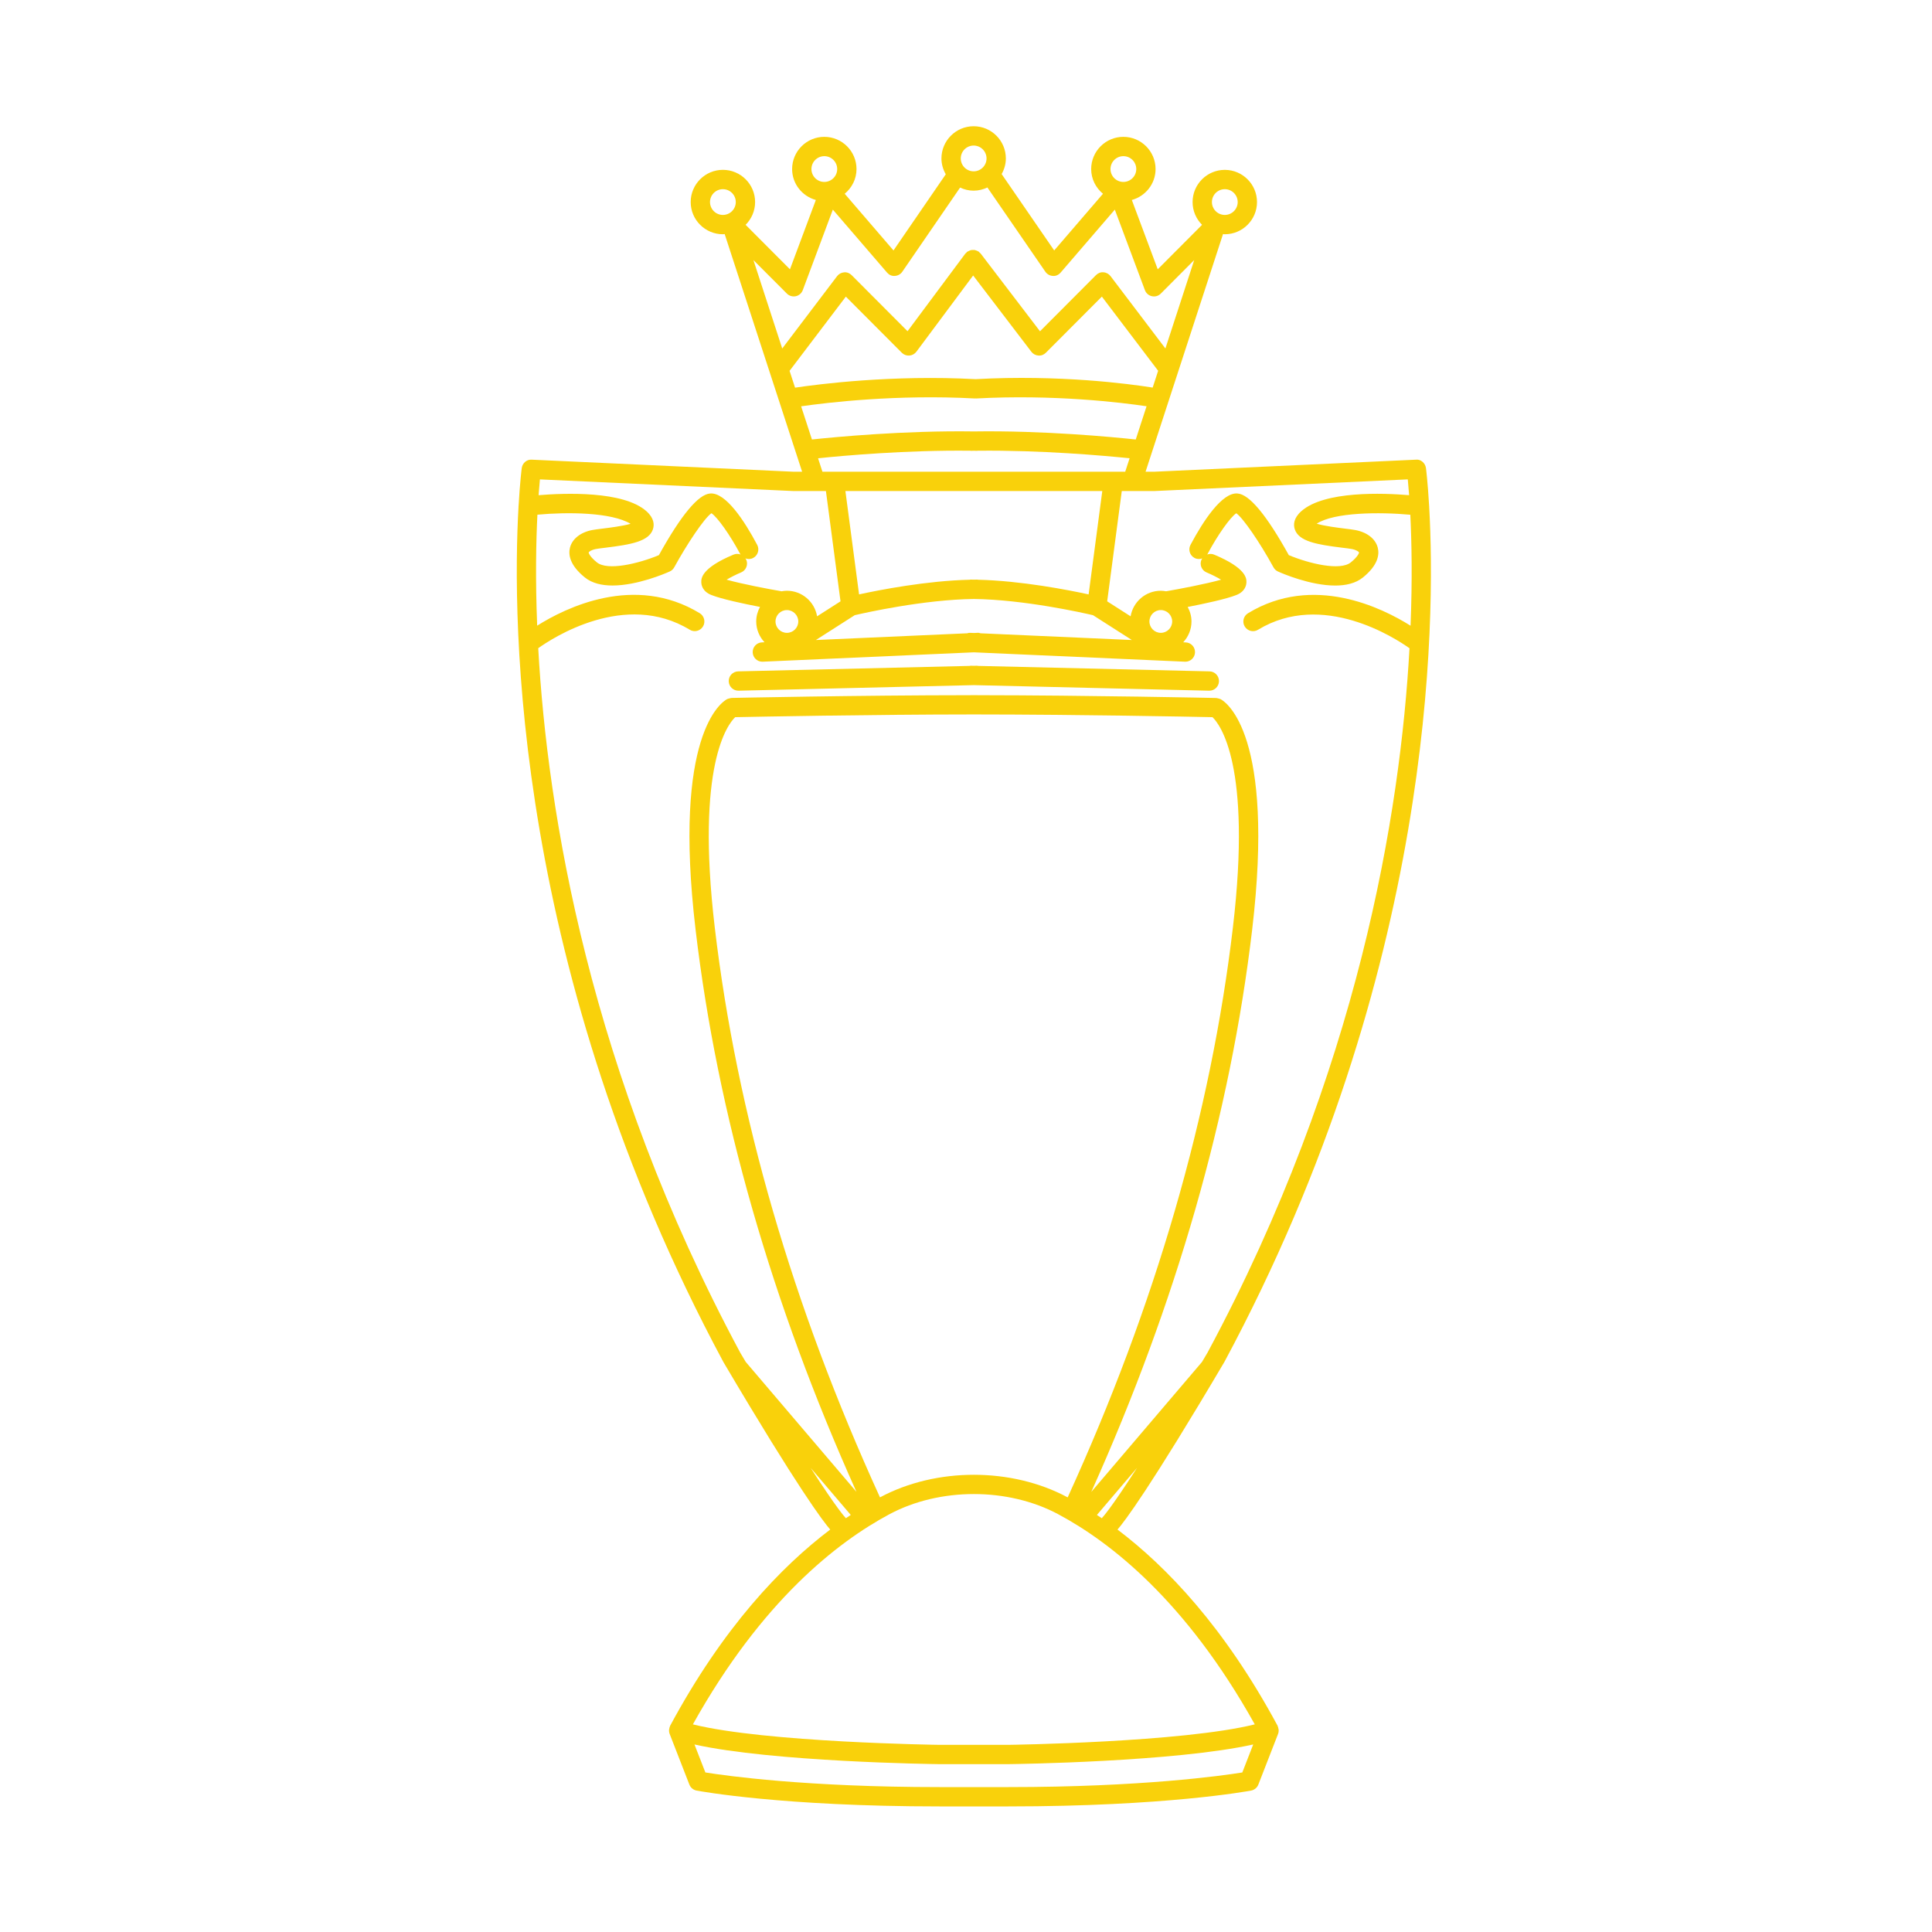 <svg xmlns="http://www.w3.org/2000/svg" xmlns:xlink="http://www.w3.org/1999/xlink" version="1.1" x="0px" y="0px"
  viewBox="0 0 100 100" style="enable-background:new 0 0 100 100;" xml:space="preserve">
  <g>
    <path fill="#f9d10b"
      d="M38.219,35.75c0.004,0,0.008,0,0.012,0L50.406,35.462L62.582,35.75   c0.004,0,0.008,0,0.012,0c0.271,0,0.494-0.216,0.5-0.488   c0.006-0.276-0.212-0.505-0.488-0.512l-11.983-0.283   c-0.017-0.001-0.033-0.01-0.051-0.009L50.406,34.462l-0.166-0.004   c-0.018-0-0.033,0.008-0.05,0.009L38.207,34.75   c-0.276,0.007-0.495,0.235-0.488,0.512C37.725,35.534,37.948,35.75,38.219,35.75z" />
    <path fill="#f9d10b"
      d="M73.975,26.249c0-0.001,0.001-0.001,0.001-0.002   c0.002-0.014-0.004-0.026-0.003-0.039c-0.072-1.244-0.161-1.947-0.166-1.984   c-0.036-0.256-0.273-0.466-0.518-0.431l-13.562,0.624h-0.433l1.195-3.666   c0.003-0.011,0.01-0.021,0.012-0.032c0-0.002-0-0.003-0-0.005   l2.802-8.598c0.031,0.002,0.061,0.009,0.092,0.009   c0.919,0,1.667-0.748,1.667-1.667s-0.748-1.666-1.667-1.666   s-1.667,0.747-1.667,1.666c0,0.46,0.188,0.877,0.49,1.179l-2.294,2.302   l-1.341-3.588C59.289,10.157,59.812,9.516,59.812,8.75   c0-0.919-0.748-1.667-1.667-1.667S56.479,7.831,56.479,8.75   c0,0.516,0.241,0.973,0.611,1.279l-2.525,2.934l-2.72-3.954   c0.135-0.24,0.218-0.513,0.218-0.808c0-0.919-0.748-1.667-1.667-1.667   s-1.667,0.748-1.667,1.667c0,0.299,0.086,0.577,0.224,0.82l-2.706,3.942   l-2.525-2.934C44.092,9.723,44.333,9.266,44.333,8.75   c0-0.919-0.748-1.667-1.667-1.667S41,7.831,41,8.75c0,0.766,0.523,1.407,1.228,1.601   l-1.34,3.588l-2.295-2.302c0.303-0.302,0.491-0.719,0.491-1.18   c0-0.919-0.748-1.666-1.667-1.666S35.75,9.539,35.75,10.458S36.498,12.125,37.417,12.125   c0.032,0,0.061-0.008,0.092-0.009l2.802,8.598   c0,0.001-0,0.001-0,0.002c0.001,0.006,0.005,0.01,0.006,0.016   l1.201,3.685h-0.432l-13.562-0.624c-0.254-0.022-0.482,0.175-0.518,0.431   c-0.005,0.037-0.093,0.73-0.164,1.958c-0,0.022-0.008,0.043-0.005,0.065   c0,0.001,0.001,0.002,0.001,0.003c-0.336,5.902-0.272,23.994,10.608,44.254   c3.883,6.576,5.173,8.26,5.526,8.666c-2.542,1.923-5.539,5.055-8.286,10.156   c-0.003,0.006-0.002,0.012-0.005,0.018c-0.023,0.046-0.034,0.096-0.041,0.147   c-0.003,0.017-0.01,0.033-0.011,0.05c-0.003,0.068,0.006,0.137,0.032,0.204   l0.001,0.004c0,0,0,0,0,0c0,0,0,0,0,0   l1.02,2.621c0.062,0.16,0.204,0.277,0.373,0.31C36.231,92.712,40.484,93.5,48.625,93.5   h3.562c8.141,0,12.395-0.788,12.572-0.821c0.169-0.032,0.31-0.149,0.373-0.31   l1.02-2.621c0-0,0-0,0-0c0-0,0-0,0-0   l0.001-0.004c0.026-0.067,0.035-0.136,0.032-0.204   c-0.001-0.018-0.009-0.034-0.012-0.052c-0.008-0.05-0.018-0.099-0.04-0.144   c-0.003-0.006-0.002-0.013-0.005-0.019c-2.747-5.101-5.744-8.233-8.286-10.155   c0.354-0.406,1.645-2.092,5.536-8.683C74.25,50.24,74.312,32.149,73.975,26.249z    M63.396,9.792c0.368,0,0.667,0.299,0.667,0.666c0,0.368-0.299,0.667-0.667,0.667   s-0.667-0.299-0.667-0.667C62.729,10.091,63.028,9.792,63.396,9.792z M36.75,10.458   c0-0.367,0.299-0.666,0.667-0.666s0.667,0.299,0.667,0.666   c0,0.368-0.299,0.667-0.667,0.667S36.75,10.826,36.75,10.458z M72.936,25.63   c-1.339-0.112-4.388-0.233-5.581,0.83c-0.407,0.362-0.41,0.702-0.341,0.924   c0.2,0.639,1.142,0.803,2.451,0.964c0.207,0.025,0.385,0.047,0.504,0.069   c0.248,0.047,0.362,0.146,0.374,0.174C70.346,28.625,70.285,28.812,69.915,29.111   c-0.555,0.446-2.153,0.062-3.206-0.377c-1.154-2.081-2.048-3.154-2.658-3.191   c-0.793-0.068-1.772,1.418-2.432,2.66c-0.129,0.244-0.036,0.547,0.208,0.676   c0.131,0.07,0.276,0.071,0.405,0.024c-0.016,0.024-0.037,0.044-0.048,0.072   c-0.106,0.255,0.014,0.548,0.269,0.654c0.264,0.11,0.541,0.25,0.751,0.376   c-0.815,0.228-2.207,0.489-2.847,0.6c-0.09-0.016-0.181-0.028-0.275-0.028   c-0.785,0-1.435,0.574-1.562,1.323l-1.212-0.775l0.755-5.708h1.666   c0.004,0,0.007-0.002,0.011-0.002c0.004-0,0.008,0.002,0.012,0.001   l13.115-0.603C72.887,25.019,72.911,25.294,72.936,25.63z M50.755,32.779   c-0.061-0.022-0.127-0.032-0.193-0.022l-0.155,0.007l-0.155-0.007   c-0.066-0.008-0.131,0-0.191,0.022l-7.831,0.348l2.01-1.285   c0.505-0.118,3.564-0.808,6.167-0.839c2.6,0.031,5.662,0.721,6.167,0.839   l2.01,1.285L50.755,32.779z M40.729,31.577c0.325,0,0.59,0.265,0.59,0.59   c0,0.324-0.265,0.589-0.59,0.589s-0.589-0.265-0.589-0.589   C40.14,31.842,40.404,31.577,40.729,31.577z M50.229,25.417h0.354h6.471   l-0.707,5.349c-1.059-0.231-3.494-0.707-5.731-0.759   C50.605,30.006,50.595,30,50.583,30c-0.059,0-0.118,0.002-0.177,0.003   C50.347,30.002,50.288,30,50.229,30c-0.012,0-0.021,0.006-0.033,0.007   c-2.237,0.052-4.672,0.528-5.731,0.759l-0.707-5.349H50.229z M60.083,32.756   c-0.325,0-0.589-0.265-0.589-0.589c0-0.325,0.264-0.59,0.589-0.59   s0.589,0.265,0.589,0.59C60.672,32.491,60.408,32.756,60.083,32.756z    M50.404,22.331c-3.602-0.053-7.188,0.29-8.378,0.417l-0.56-1.717   c1.347-0.194,4.928-0.625,9.001-0.406c0.009,0.001,0.018-0.004,0.027-0.004   c0.01-0,0.018,0.004,0.027,0.004c4.045-0.218,7.51,0.208,8.825,0.403   l-0.56,1.72C57.595,22.62,54.005,22.277,50.404,22.331z M40.868,19.194   l2.913-3.841l2.897,2.905c0.103,0.103,0.243,0.157,0.39,0.146   c0.145-0.011,0.278-0.084,0.365-0.2l2.937-3.945l3.014,3.949   c0.087,0.114,0.22,0.186,0.364,0.195c0.149,0.013,0.285-0.044,0.387-0.146   l2.897-2.905l2.913,3.84l-0.283,0.869c-1.214-0.193-4.817-0.675-9.168-0.436   c-4.312-0.231-8.096,0.254-9.342,0.44L40.868,19.194z M58.146,8.083   c0.368,0,0.667,0.299,0.667,0.667s-0.299,0.667-0.667,0.667   S57.479,9.118,57.479,8.75S57.778,8.083,58.146,8.083z M50.396,7.534   c0.368,0,0.667,0.299,0.667,0.667s-0.299,0.667-0.667,0.667   s-0.667-0.299-0.667-0.667S50.028,7.534,50.396,7.534z M42,8.75   c0-0.368,0.299-0.667,0.667-0.667S43.333,8.382,43.333,8.75   s-0.299,0.667-0.667,0.667S42,9.118,42,8.75z M40.729,15.196   c0.12,0.121,0.293,0.171,0.46,0.136c0.166-0.035,0.303-0.154,0.362-0.313   l1.557-4.169l2.804,3.258c0.101,0.117,0.245,0.19,0.406,0.173   c0.155-0.008,0.297-0.088,0.385-0.216l2.991-4.356   c0.214,0.1,0.45,0.16,0.701,0.16c0.256,0,0.495-0.062,0.712-0.166   l3.001,4.362c0.088,0.128,0.23,0.208,0.385,0.216   c0.151,0.02,0.305-0.056,0.406-0.173l2.804-3.258l1.558,4.169   c0.06,0.16,0.196,0.278,0.362,0.313c0.168,0.037,0.34-0.014,0.46-0.136   L61.812,13.461l-1.491,4.576l-2.84-3.745c-0.087-0.115-0.22-0.188-0.365-0.197   c-0.149-0.017-0.286,0.044-0.388,0.146l-2.898,2.906l-3.069-4.021   c-0.015-0.019-0.035-0.029-0.052-0.046c-0.017-0.017-0.027-0.037-0.046-0.052   c-0.008-0.006-0.018-0.007-0.027-0.013c-0.031-0.02-0.064-0.033-0.098-0.046   c-0.026-0.01-0.051-0.021-0.078-0.026c-0.036-0.007-0.072-0.006-0.109-0.005   c-0.027,0.001-0.053-0-0.08,0.005c-0.034,0.006-0.065,0.02-0.097,0.034   c-0.029,0.012-0.058,0.024-0.085,0.041c-0.009,0.006-0.02,0.007-0.029,0.014   c-0.019,0.015-0.03,0.036-0.046,0.053c-0.016,0.017-0.037,0.027-0.052,0.046   l-2.988,4.012l-2.893-2.901c-0.102-0.103-0.247-0.162-0.388-0.146   c-0.145,0.01-0.277,0.082-0.365,0.197l-2.84,3.745l-1.491-4.576L40.729,15.196z    M42.343,23.72c1.315-0.136,4.576-0.429,7.882-0.391   c0.005,0.001,0.009,0.003,0.013,0.004c0.057-0.001,0.113-0.001,0.17-0.002   c0.055,0.001,0.111,0.001,0.166,0.002c0.003,0,0.006,0,0.009,0   c0.007,0,0.012-0.003,0.018-0.004c3.3-0.036,6.554,0.256,7.867,0.391   l-0.227,0.697h-7.659h-0.354h-7.659L42.343,23.72z M41.061,25.416   c0.005,0.001,0.008-0.002,0.013-0.001c0.004,0,0.007,0.002,0.01,0.002   h1.666l0.755,5.708l-1.212,0.775c-0.128-0.75-0.778-1.323-1.563-1.323   c-0.094,0-0.185,0.012-0.275,0.028c-0.638-0.11-2.021-0.369-2.846-0.601   c0.211-0.125,0.486-0.266,0.75-0.375c0.255-0.106,0.375-0.399,0.269-0.654   c-0.012-0.028-0.033-0.047-0.048-0.072c0.128,0.047,0.274,0.046,0.405-0.024   c0.244-0.129,0.337-0.432,0.208-0.676c-0.659-1.242-1.63-2.723-2.431-2.66   c-0.61,0.037-1.504,1.11-2.658,3.191c-1.053,0.439-2.651,0.822-3.206,0.377   C30.528,28.812,30.466,28.625,30.469,28.593c0.012-0.029,0.126-0.129,0.374-0.176   c0.12-0.022,0.298-0.044,0.505-0.069c1.309-0.161,2.251-0.324,2.451-0.964   c0.069-0.222,0.066-0.562-0.341-0.924c-1.192-1.062-4.242-0.94-5.581-0.829   c0.025-0.337,0.049-0.612,0.069-0.817L41.061,25.416z M27.859,33.551   c0.721-0.516,4.49-2.993,7.84-0.957c0.236,0.146,0.543,0.069,0.687-0.167   c0.144-0.235,0.068-0.543-0.167-0.687c-3.373-2.052-6.943-0.283-8.415,0.644   c-0.097-2.425-0.057-4.373,0.012-5.744c1.549-0.143,3.824-0.128,4.822,0.472   c-0.399,0.118-1.103,0.205-1.411,0.243c-0.232,0.028-0.433,0.054-0.569,0.079   c-0.61,0.116-1.042,0.458-1.157,0.914c-0.087,0.349-0.025,0.898,0.77,1.54   c0.38,0.308,0.893,0.418,1.434,0.418c1.288,0,2.738-0.626,2.959-0.726   c0.1-0.044,0.182-0.12,0.234-0.216c0.646-1.18,1.541-2.528,1.924-2.8   c0.305,0.195,0.971,1.132,1.487,2.106c0.006,0.011,0.017,0.018,0.024,0.029   c-0.112-0.039-0.238-0.043-0.358,0.004c-1.683,0.701-1.679,1.244-1.677,1.423   c0.001,0.14,0.053,0.484,0.517,0.669c0.527,0.211,1.672,0.455,2.523,0.619   c-0.122,0.225-0.197,0.478-0.197,0.751c0,0.417,0.165,0.794,0.429,1.078   l-0.133,0.006c-0.276,0.012-0.49,0.245-0.478,0.521   C38.971,34.04,39.192,34.25,39.458,34.25c0.008,0,0.015,0,0.022-0.001L50.406,33.764   l10.926,0.485C61.339,34.25,61.347,34.25,61.354,34.25c0.266,0,0.487-0.21,0.499-0.478   c0.012-0.276-0.202-0.51-0.478-0.521l-0.133-0.006   c0.264-0.284,0.429-0.661,0.429-1.078c0-0.273-0.075-0.526-0.197-0.751   c0.851-0.165,1.996-0.409,2.523-0.619c0.464-0.185,0.517-0.529,0.518-0.669   c0.001-0.179,0.005-0.722-1.677-1.423c-0.12-0.048-0.245-0.044-0.358-0.004   c0.007-0.011,0.018-0.017,0.024-0.029c0.516-0.974,1.181-1.91,1.487-2.106   c0.354,0.254,1.203,1.482,1.925,2.8c0.052,0.096,0.135,0.172,0.234,0.216   c0.221,0.1,1.671,0.726,2.959,0.726c0.542,0,1.054-0.11,1.435-0.418   c0.794-0.642,0.856-1.191,0.769-1.54c-0.115-0.456-0.547-0.798-1.158-0.914   c-0.135-0.025-0.335-0.051-0.568-0.079c-0.314-0.039-1.039-0.128-1.434-0.251   c0.904-0.594,3.254-0.608,4.844-0.463c0.069,1.371,0.109,3.319,0.013,5.744   c-1.472-0.927-5.044-2.697-8.415-0.645c-0.236,0.144-0.311,0.451-0.167,0.687   c0.145,0.236,0.451,0.312,0.687,0.167c3.341-2.031,7.118,0.443,7.84,0.958   c-0.47,8.466-2.63,21.886-10.447,36.444c-0.103,0.175-0.196,0.33-0.295,0.498   l-5.729,6.725c4.389-9.772,7.2-19.555,8.327-29.097   c1.193-10.108-1.342-11.779-1.635-11.937c-0.005-0.003-0.011-0.002-0.016-0.005   c-0.029-0.014-0.06-0.02-0.092-0.028c-0.032-0.009-0.063-0.019-0.095-0.021   c-0.008-0.001-0.015-0.005-0.023-0.005c-0.066-0.001-6.554-0.139-12.362-0.145   c-0.001,0-0.002-0.001-0.003-0.001c-0.059,0-0.118,0-0.177,0   c-0.059,0-0.119-0-0.177-0c-0.001,0-0.002,0.001-0.003,0.001   C44.418,35.986,37.93,36.124,37.864,36.125c-0.007,0-0.013,0.004-0.02,0.004   c-0.029,0.002-0.056,0.012-0.085,0.019c-0.036,0.009-0.073,0.015-0.105,0.031   c-0.005,0.002-0.011,0.002-0.016,0.005c-0.293,0.157-2.828,1.828-1.635,11.937   c1.126,9.542,3.937,19.325,8.326,29.096l-5.731-6.726   c-0.096-0.162-0.184-0.31-0.284-0.478   C30.492,55.445,28.33,42.019,27.859,33.551z M45.562,77.496   c-0.004,0.002-0.009,0.005-0.014,0.008c-4.528-9.91-7.411-19.832-8.552-29.5   c-0.994-8.425,0.685-10.528,1.057-10.883c1.024-0.021,7.003-0.139,12.353-0.142   c5.35,0.003,11.329,0.12,12.352,0.142c0.373,0.356,2.051,2.461,1.057,10.883   c-1.141,9.668-4.024,19.59-8.552,29.501c-0.004-0.002-0.009-0.005-0.013-0.007   C52.354,75.946,48.458,75.948,45.562,77.496z M43.763,78.557   c-0.025-0.025-0.427-0.441-1.804-2.58l2.077,2.437   c-0.085,0.056-0.169,0.11-0.255,0.169C43.773,78.575,43.771,78.564,43.763,78.557z    M64.302,91.742C63.243,91.912,59.09,92.5,52.187,92.5H48.625   c-6.903,0-11.055-0.588-12.115-0.758l-0.564-1.448   C39.981,91.192,48.239,91.308,48.625,91.312h3.568   c0.38-0.004,8.638-0.12,12.673-1.019L64.302,91.742z M64.947,89.253   c-3.769,0.937-12.671,1.059-12.76,1.06h-3.556   c-0.095-0.001-8.997-0.123-12.767-1.06c3.562-6.388,7.479-9.437,10.169-10.875   c2.607-1.395,6.137-1.395,8.745,0c0,0.001,0,0.001,0,0.001   C57.469,79.816,61.385,82.865,64.947,89.253z M56.776,78.414l2.075-2.436   c-1.376,2.137-1.774,2.55-1.793,2.568c-0.012,0.011-0.016,0.025-0.027,0.037   C56.945,78.524,56.862,78.471,56.776,78.414z" />
  </g>
</svg>
